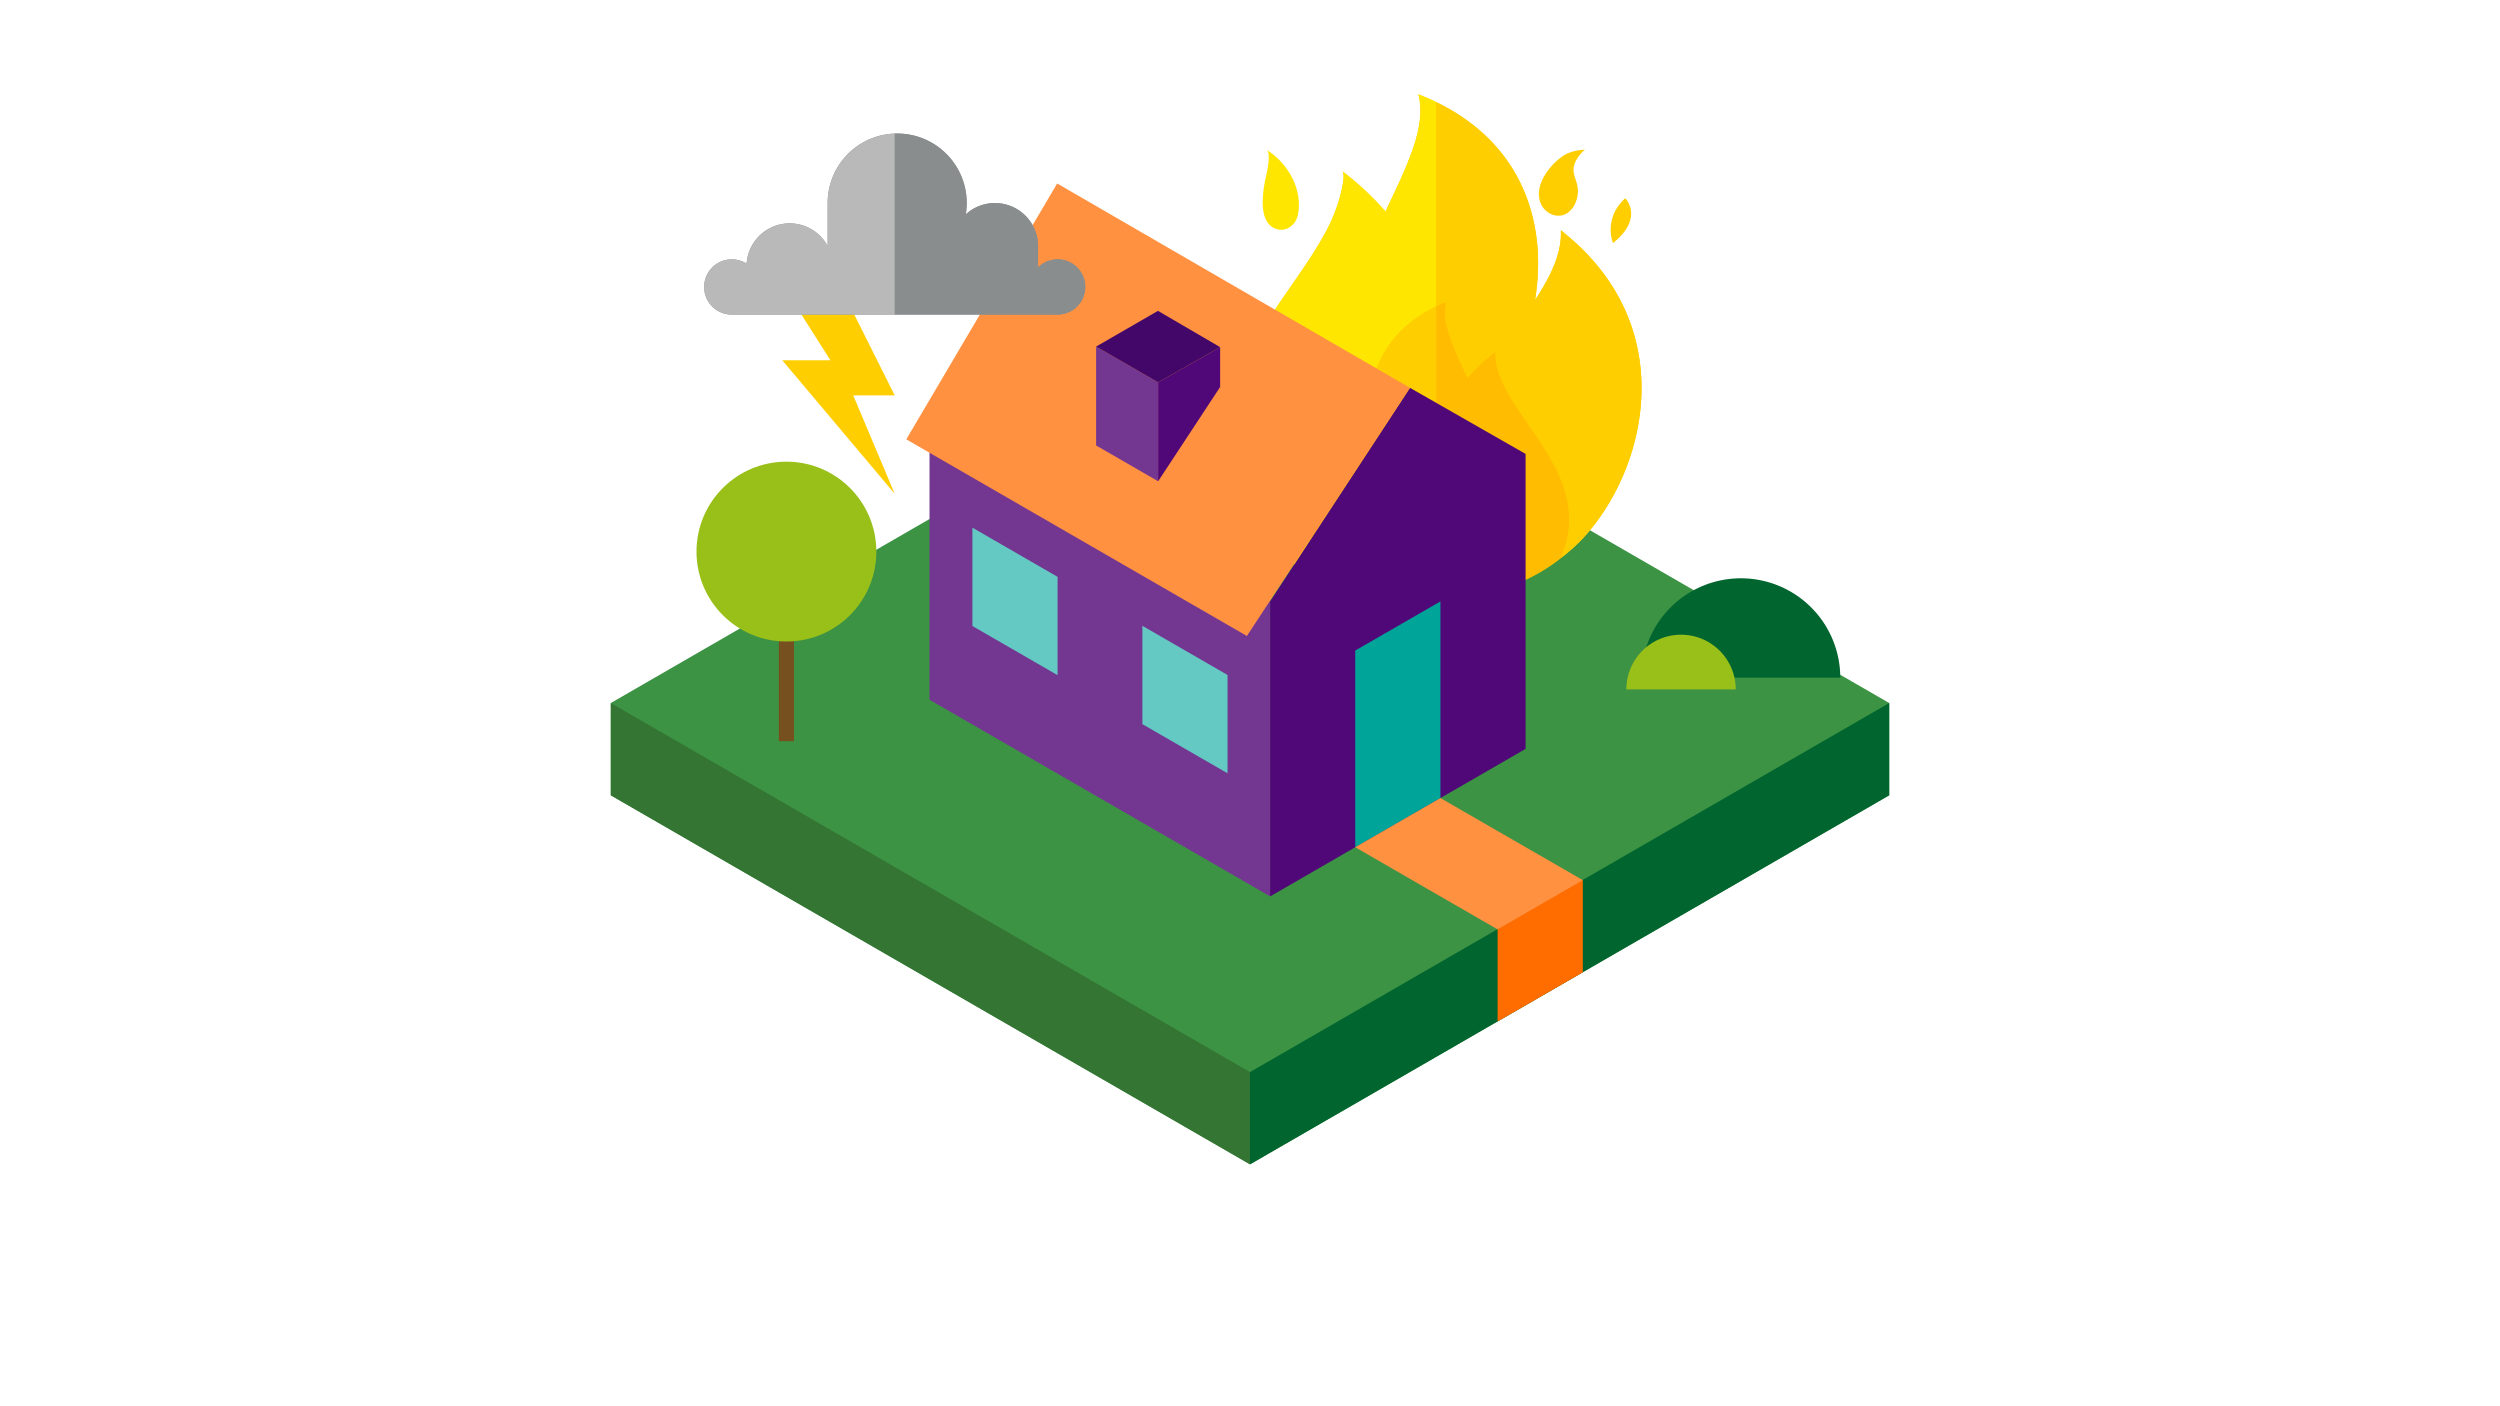 <svg id="Layer_1" data-name="Layer 1" xmlns="http://www.w3.org/2000/svg" viewBox="0 0 1920 1080"><defs><style>.cls-1{fill:#3c9344;}.cls-2{fill:#ffce00;}.cls-3{fill:#ffe600;}.cls-4{fill:#ffbc00;}.cls-5{fill:#347534;}.cls-6{fill:#00652e;}.cls-7{fill:#775020;}.cls-8{fill:#99bf19;}.cls-9{fill:#733791;}.cls-10{fill:#500778;}.cls-11{fill:#ff9141;}.cls-12{fill:#00a499;}.cls-13{fill:#64c8c3;}.cls-14{fill:#420768;}.cls-15{fill:#ff6d00;}.cls-16{fill:#898d8d;}.cls-17{fill:#b9b9b9;}</style></defs><title>ilustracoes_caixa_am5SVG</title><polygon class="cls-1" points="960 256.5 469.09 539.93 469.09 610.79 960 894.21 1450.91 610.79 1450.91 539.93 960 256.5"/><path class="cls-2" d="M1198.72,176.86c.9,17.56-7.66,35.12-19.81,53.59,9.31-56.28-7.63-118.91-75.84-152q-6.57-3.19-13.77-6c6.75,25.22-9.46,56.29-25.22,90.06a222.43,222.43,0,0,0-33.32-31.07c3.53,2.68-2.18,21.62-3.26,25.09a133.15,133.15,0,0,1-11.77,26c-10.76,19-24,36.39-36,54.55C963,262.25,949.35,290.82,946,321.22c-3.13,28.62,6.52,57.69,21.92,81.55,13.2,20.44,31.32,39.27,54.48,48,2.06.78,4.09,1.63,6.08,2.58a261.62,261.62,0,0,0,74.56,7.58c31.09-1.39,66.64-9.2,95.65-32.35a134.65,134.65,0,0,0,17.11-15.31C1264.91,360.14,1291.93,249.81,1198.72,176.86Z"/><path class="cls-2" d="M1052.82,334.47c-8.11-11.71-14-23-13.06-34.67C979,347.08,996.53,418.67,1028.5,453.35a261.62,261.62,0,0,0,74.56,7.58V235.21C1057.87,256.67,1046.85,297.78,1052.82,334.47Z"/><path class="cls-3" d="M1089.29,72.4c6.75,25.22-9.46,56.29-25.22,90.06a222.43,222.43,0,0,0-33.32-31.07c3.53,2.68-2.18,21.62-3.26,25.09a133.15,133.15,0,0,1-11.77,26c-10.76,19-24,36.39-36,54.55C963,262.25,949.35,290.82,946,321.22c-3.13,28.62,6.52,57.69,21.92,81.55,13.2,20.44,31.32,39.27,54.48,48,2.06.78,4.09,1.63,6.08,2.58-32-34.67-49.53-106.27,11.26-153.55-.9,11.71,5,23,13.06,34.67-6-36.68,5.05-77.8,50.24-99.26V78.4Q1096.5,75.21,1089.29,72.4Z"/><path class="cls-4" d="M1148.73,270.08a117.14,117.14,0,0,0-21.61,20.26c-9.91-22.06-20.71-42.33-16.21-58.54-2.73,1.07-5.33,2.22-7.84,3.41V460.93c31.09-1.39,66.64-9.2,95.65-32.35C1228.44,360.59,1145.58,314.66,1148.73,270.08Z"/><path class="cls-2" d="M1198.72,176.86c.9,17.56-7.66,35.12-19.81,53.59,9.31-56.28-7.63-118.91-75.84-152V235.21c2.52-1.19,5.11-2.34,7.84-3.41-4.5,16.21,6.3,36.47,16.21,58.54a117.14,117.14,0,0,1,21.61-20.26c-3.15,44.58,79.7,90.51,50,158.5a134.65,134.65,0,0,0,17.11-15.31C1264.91,360.14,1291.93,249.81,1198.72,176.86Z"/><path class="cls-3" d="M993.51,171.82a15.09,15.09,0,0,0,3.27-6.73c4-19.58-7.8-40.15-24.17-50.06,4.41,2.67-.53,20.77-1.29,25-1.79,10-4.29,29.16,6.88,35C983.94,178,989.86,176.1,993.51,171.82Z"/><path class="cls-2" d="M1217.23,115s-9.95,0-17.08,4.93c-10.24,7.08-21.23,21.48-17.54,34.39a15.64,15.64,0,0,0,10.91,10.93c12.3,3,19.63-10.7,18.13-21.31-1-6.82-4.9-11.2-2.26-18.39A26,26,0,0,1,1217.23,115Z"/><path class="cls-2" d="M1238.78,186.7s-7.88-18.74,9.38-34.51C1248.17,152.18,1263.18,167.18,1238.78,186.7Z"/><polygon class="cls-5" points="960 894.21 469.09 610.79 469.09 539.93 960 823.36 960 894.21"/><polygon class="cls-6" points="960 894.21 1450.91 610.79 1450.91 539.93 960 823.36 960 894.21"/><rect class="cls-7" x="598.16" y="423.62" width="11.63" height="145.59"/><circle class="cls-8" cx="603.97" cy="423.62" r="69.06"/><path class="cls-6" d="M1337,444.13a76.33,76.33,0,0,0-76.33,76.33h152.66A76.33,76.33,0,0,0,1337,444.13Z"/><path class="cls-8" d="M1291.05,487.45a42,42,0,0,0-42,42h84A42,42,0,0,0,1291.05,487.45Z"/><polygon class="cls-9" points="975.46 688.44 713.87 537.41 713.87 310.86 975.46 461.89 975.46 688.44"/><polygon class="cls-10" points="1082.85 297.85 975.46 461.87 975.46 688.42 1171.66 575.14 1171.66 348.62 1082.85 297.85"/><polygon class="cls-11" points="696.03 337.41 811.91 140.92 1082.85 297.85 957.62 488.44 696.03 337.41"/><polygon class="cls-12" points="1040.82 650.68 1040.82 499.63 1106.26 461.89 1106.26 612.9 1040.82 650.68"/><polygon class="cls-13" points="877.36 480.63 877.36 556.15 942.76 593.9 942.76 518.39 877.36 480.63"/><polygon class="cls-13" points="746.81 405.25 746.81 480.77 812.21 518.53 812.21 443.01 746.81 405.25"/><polygon class="cls-9" points="889.44 369.61 889.44 293.66 841.81 266.16 841.81 342.11 889.44 369.61"/><polygon class="cls-10" points="937.07 266.62 889.44 293.66 889.44 369.61 937.07 297.2 937.07 266.62"/><polygon class="cls-14" points="841.81 266.16 889.44 293.66 937.07 266.62 889.32 238.73 841.81 266.16"/><polygon class="cls-11" points="1106.26 612.9 1040.82 650.68 1171.66 726.2 1215.59 675.92 1106.26 612.9"/><polygon class="cls-15" points="1150.16 784.51 1150.16 713.7 1215.59 675.92 1215.59 746.77 1150.16 784.51"/><polygon class="cls-2" points="600.78 276.68 637.75 276.68 603.48 222.71 646.65 222.71 687.13 303.66 655.29 303.66 687.13 379.21 600.78 276.68 600.78 276.68"/><path class="cls-16" d="M812.24,199.18a21.16,21.16,0,0,0-15,6.22V189.1a33.15,33.15,0,0,0-55.52-24.47A53.36,53.36,0,0,0,689,102.56c-.64,0-1.28,0-1.91,0a53.37,53.37,0,0,0-51.47,53.33v33a33.15,33.15,0,0,0-62.23,13.6A21.22,21.22,0,1,0,562,241.62H812.24a21.22,21.22,0,1,0,0-42.45Z"/><path class="cls-16" d="M812.24,199.18a21.16,21.16,0,0,0-15,6.22V189.1a33.15,33.15,0,0,0-55.52-24.47A53.36,53.36,0,0,0,689,102.56c-.64,0-1.28,0-1.91,0v139H812.24a21.22,21.22,0,0,0,0-42.45Z"/><path class="cls-17" d="M635.66,155.94v33a33.15,33.15,0,0,0-62.23,13.6A21.22,21.22,0,1,0,562,241.62H687.13v-139A53.37,53.37,0,0,0,635.66,155.94Z"/></svg>